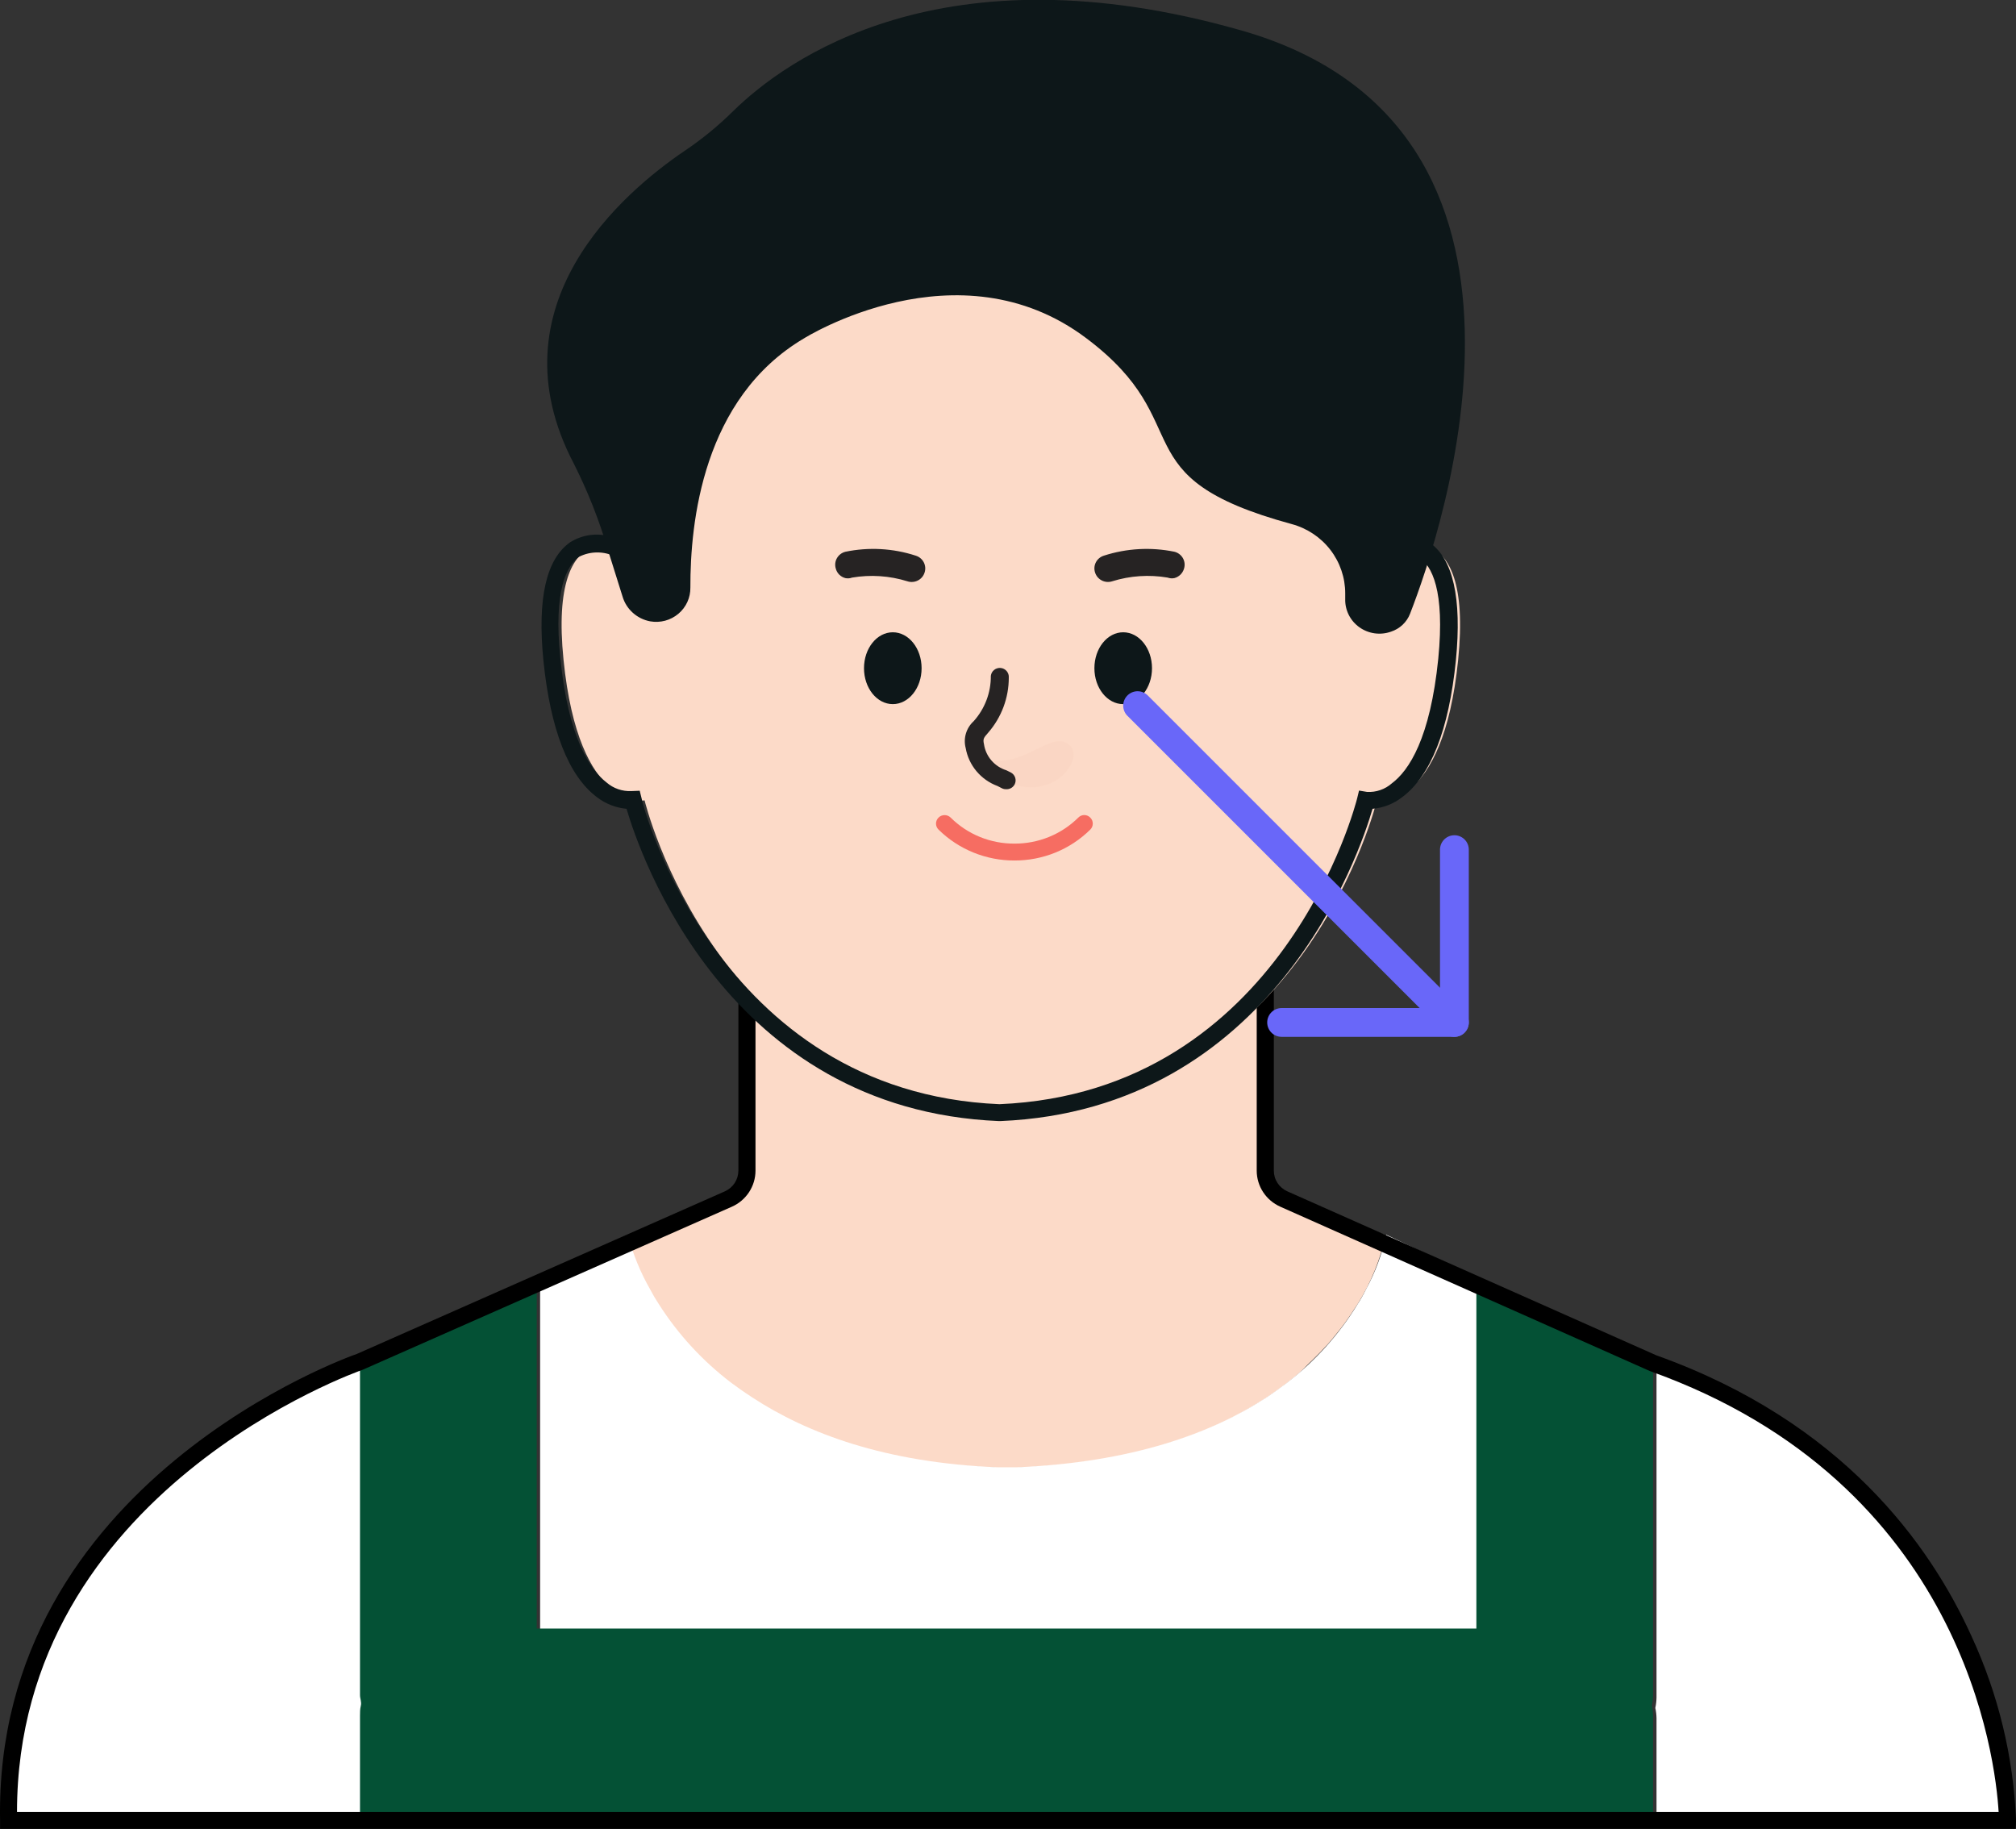 <svg width="140" height="127" viewBox="0 0 140 127" fill="none" xmlns="http://www.w3.org/2000/svg">
<rect x="0" y="0" width="140" height="127" fill="#333333" stroke="none"/>
<g clip-path="url(#clip0_6_1386)">
<path d="M96.228 85.777L87.912 82.692V56.141H51.929V82.692L43.613 85.777C43.613 85.777 46.049 101.023 69.249 101.926H70.639C79.656 101.562 85.524 99.029 89.349 96.062L89.528 95.921C89.991 95.558 90.419 95.182 90.823 94.749L91.155 94.432C91.523 94.08 91.856 93.728 92.165 93.388C92.308 93.236 92.438 93.071 92.569 92.919C92.699 92.766 92.937 92.462 93.115 92.239C93.293 92.016 93.543 91.664 93.733 91.383C93.804 91.277 93.876 91.183 93.935 91.078C93.995 90.972 94.184 90.714 94.291 90.538C95.205 89.07 95.859 87.46 96.228 85.777Z" fill="#FCDAC8"/>
<path d="M96.264 85.74C95.983 87.072 95.506 88.356 94.85 89.552C94.68 89.899 94.49 90.236 94.279 90.56C92.993 92.671 91.322 94.528 89.35 96.037C88.898 96.377 88.435 96.717 87.936 97.046C84.111 99.544 78.599 101.549 70.639 101.889H69.249C61.48 101.573 56.075 99.544 52.25 97.046C51.739 96.717 51.252 96.377 50.801 96.037C48.802 94.522 47.093 92.667 45.752 90.56C45.536 90.235 45.338 89.898 45.158 89.552C44.471 88.355 43.947 87.073 43.602 85.74L37.508 88.684V113.183H102.762V88.825L96.264 85.74Z" fill="white"/>
<path d="M115.036 123.012V126.413H139.46C139.454 125.277 139.386 124.141 139.259 123.012C139.259 122.672 139.199 122.332 139.151 122.003C138.883 120.149 138.454 118.32 137.869 116.538C137.738 116.186 137.643 115.846 137.512 115.53C136.818 113.621 135.931 111.786 134.863 110.053C134.649 109.713 134.447 109.372 134.221 109.044C132.908 107.056 131.373 105.22 129.648 103.567C129.291 103.227 128.923 102.887 128.543 102.559C126.465 100.741 124.152 99.203 121.665 97.985L119.847 97.094L117.757 96.085L115.036 94.772V117.875C115.032 118.12 115.004 118.363 114.953 118.602C115.004 118.834 115.031 119.069 115.036 119.306V123.059V123.012Z" fill="white"/>
<path d="M25.215 117.875V94.736L22.317 96.132L20.475 97.035L18.42 98.032C15.94 99.256 13.632 100.793 11.554 102.606L10.449 103.614C8.723 105.269 7.185 107.106 5.864 109.091C5.662 109.419 5.436 109.76 5.234 110.1C4.172 111.837 3.281 113.671 2.573 115.577C2.454 115.893 2.347 116.233 2.252 116.585C1.648 118.364 1.21 120.193 0.945 122.05C0.945 122.379 0.874 122.719 0.839 123.059C0.711 124.188 0.643 125.323 0.637 126.46H25.215V119.306C25.215 119.071 25.215 118.849 25.215 118.602C25.215 118.356 25.215 118.075 25.215 117.875Z" fill="white"/>
<path d="M114.797 94.655V117.712C114.793 117.956 114.765 118.2 114.714 118.439C114.764 118.67 114.792 118.906 114.797 119.143V126.297H25V119.143C25 118.908 25 118.685 25.059 118.439C25.119 118.193 25 117.958 25 117.712V94.573L33.387 90.492L35.466 89.483L37.272 88.615V113.091H102.526V88.733L104.082 89.483L106.173 90.492L114.797 94.655Z" fill="#045135"/>
<path d="M139.981 127H0.005V126.414C-0.411 102.829 24.513 94.104 24.774 94.022L50.339 82.728C50.617 82.603 50.853 82.401 51.02 82.148C51.186 81.894 51.275 81.599 51.277 81.297V69.569H52.465V81.297C52.464 81.825 52.309 82.341 52.018 82.784C51.727 83.228 51.314 83.578 50.826 83.795L25.201 95.112C24.916 95.206 1.193 103.533 1.181 125.827H138.794C138.58 122.227 136.417 103.005 114.571 95.206L88.911 83.795C88.424 83.578 88.01 83.228 87.719 82.784C87.428 82.341 87.273 81.825 87.272 81.297V68.397H88.46V81.297C88.46 81.599 88.549 81.895 88.716 82.149C88.882 82.403 89.119 82.604 89.398 82.728L115.023 94.115C127.948 98.736 134.03 107.262 136.905 113.607C138.769 117.637 139.822 121.987 140.005 126.414L139.981 127Z" fill="black"/>
<path d="M70.197 77.264C90.618 76.419 95.619 55.579 95.619 55.579C95.619 55.579 100.193 56.412 101.262 45.81C102.331 35.208 96.582 38.14 96.582 38.14C96.914 7.648 80.438 14.86 73.358 14.849H67.037C59.91 14.849 43.48 7.601 43.813 38.14C43.813 38.14 38.063 35.196 39.133 45.81C40.202 56.423 44.763 55.579 44.763 55.579C44.763 55.579 49.765 76.419 70.197 77.264Z" fill="#FCDAC8"/>
<path d="M69.372 77.849C50.448 77.063 44.425 59.284 43.51 56.164C42.766 56.096 42.057 55.819 41.466 55.367C39.483 53.889 38.224 50.676 37.737 45.867C37.309 41.563 37.927 38.831 39.59 37.658C40.003 37.398 40.468 37.227 40.954 37.158C41.439 37.09 41.934 37.124 42.405 37.259C42.405 26.822 44.365 19.996 48.428 16.419C52.693 12.654 58.466 13.37 62.684 13.898C63.864 14.072 65.054 14.178 66.248 14.214H72.591C73.785 14.194 74.976 14.089 76.155 13.898C80.372 13.382 86.145 12.654 90.41 16.419C94.461 19.937 96.433 26.822 96.421 37.259C96.894 37.124 97.391 37.089 97.878 37.158C98.366 37.227 98.833 37.397 99.249 37.658C100.9 38.772 101.529 41.516 101.102 45.867C100.615 50.688 99.356 53.889 97.36 55.367C96.771 55.822 96.061 56.099 95.316 56.164C94.413 59.284 88.391 77.063 69.467 77.849H69.372ZM44.425 54.91L44.555 55.437C44.555 55.637 49.699 75.844 69.407 76.676C89.115 75.844 94.2 55.637 94.247 55.437L94.378 54.898L94.936 54.992C95.249 55.009 95.562 54.965 95.858 54.862C96.154 54.76 96.426 54.6 96.659 54.394C97.847 53.502 99.32 51.274 99.879 45.75C100.354 40.965 99.415 39.265 98.548 38.714C98.163 38.521 97.738 38.42 97.306 38.42C96.875 38.42 96.449 38.521 96.065 38.714L95.186 39.159V38.127C95.293 27.725 93.404 20.723 89.567 17.346C85.73 13.968 80.455 14.589 76.25 15.105C75.031 15.29 73.8 15.4 72.567 15.434H66.235C64.999 15.387 63.766 15.278 62.541 15.105C58.324 14.589 53.037 13.933 49.212 17.346C45.387 20.758 43.486 27.725 43.605 38.127V39.112L42.726 38.655C42.339 38.462 41.912 38.362 41.479 38.362C41.045 38.362 40.618 38.462 40.231 38.655C39.364 39.241 38.425 41 38.912 45.691C39.459 51.215 40.968 53.444 42.12 54.335C42.597 54.75 43.219 54.965 43.855 54.933L44.425 54.91Z" fill="#0D1719"/>
<path d="M55.843 23.491C55.843 23.491 66.534 16.771 75.444 23.491C83.391 29.46 77.629 33.108 89.699 36.392C90.769 36.68 91.713 37.309 92.385 38.18C93.057 39.051 93.42 40.117 93.418 41.212V41.599C93.408 41.98 93.493 42.358 93.665 42.7C93.837 43.042 94.091 43.337 94.404 43.56C94.718 43.783 95.082 43.927 95.465 43.98C95.848 44.032 96.238 43.992 96.601 43.862C96.9 43.764 97.174 43.602 97.402 43.387C97.63 43.172 97.808 42.91 97.92 42.619C100.07 37.095 109.8 8.843 86.195 2.111C65.406 -3.823 54.512 4.187 50.913 7.717C49.885 8.733 48.764 9.652 47.563 10.462C43.298 13.347 34.08 21.181 39.841 32.181C40.815 34.108 41.61 36.118 42.217 38.186L43.239 41.446C43.369 41.875 43.617 42.261 43.954 42.56C44.291 42.86 44.705 43.063 45.151 43.147C45.496 43.207 45.85 43.192 46.189 43.102C46.527 43.011 46.84 42.848 47.107 42.624C47.374 42.4 47.587 42.12 47.732 41.805C47.876 41.49 47.948 41.147 47.943 40.801C47.931 36.31 48.786 27.654 55.843 23.491Z" fill="#0D1719"/>
<g style="mix-blend-mode:multiply" opacity="0.3">
<g style="mix-blend-mode:multiply" opacity="0.3">
<path d="M67.668 52.563C71.006 53.736 72.716 50.734 74.154 51.637C75.591 52.54 72.965 56.187 69.318 53.983C67.679 53.08 66.693 52.2 67.668 52.563Z" fill="#F1B69A"/>
</g>
</g>
<path d="M69.853 54.803C69.753 54.804 69.655 54.78 69.567 54.733L69.27 54.581C68.701 54.37 68.197 54.015 67.809 53.552C67.422 53.089 67.164 52.534 67.061 51.942C66.974 51.61 66.98 51.261 67.079 50.933C67.177 50.605 67.364 50.309 67.62 50.077C68.395 49.21 68.818 48.09 68.808 46.934C68.826 46.773 68.906 46.626 69.033 46.523C69.159 46.42 69.321 46.37 69.485 46.383C69.65 46.398 69.802 46.476 69.909 46.602C70.015 46.727 70.068 46.888 70.055 47.051C70.057 48.459 69.547 49.82 68.617 50.886C68.308 51.238 68.249 51.309 68.333 51.684C68.395 52.099 68.573 52.488 68.848 52.807C69.123 53.126 69.484 53.363 69.888 53.49L70.197 53.642C70.343 53.72 70.452 53.85 70.501 54.006C70.55 54.162 70.534 54.33 70.459 54.475C70.401 54.582 70.313 54.67 70.206 54.729C70.098 54.787 69.975 54.813 69.853 54.803Z" fill="#262323"/>
<path d="M58.708 40.145C58.547 40.104 58.401 40.021 58.284 39.906C58.167 39.79 58.084 39.646 58.042 39.488C58.005 39.368 57.992 39.241 58.005 39.116C58.018 38.991 58.058 38.87 58.12 38.76C58.182 38.651 58.266 38.554 58.367 38.478C58.468 38.401 58.584 38.346 58.708 38.315C60.331 37.979 62.015 38.072 63.59 38.585C63.709 38.621 63.82 38.68 63.916 38.759C64.012 38.837 64.09 38.934 64.148 39.043C64.205 39.153 64.24 39.272 64.251 39.395C64.261 39.517 64.246 39.641 64.208 39.758C64.171 39.875 64.112 39.984 64.032 40.079C63.952 40.174 63.854 40.252 63.744 40.308C63.633 40.365 63.512 40.4 63.388 40.41C63.263 40.42 63.138 40.406 63.02 40.367C61.776 39.979 60.456 39.891 59.171 40.109C59.023 40.166 58.862 40.178 58.708 40.145Z" fill="#262323"/>
<path d="M81.558 40.143C81.717 40.099 81.861 40.016 81.978 39.901C82.094 39.786 82.179 39.643 82.224 39.487C82.261 39.367 82.274 39.24 82.261 39.115C82.248 38.99 82.208 38.869 82.146 38.759C82.084 38.649 81.999 38.553 81.898 38.477C81.797 38.4 81.682 38.345 81.558 38.314C79.931 37.98 78.243 38.073 76.664 38.584C76.545 38.62 76.434 38.679 76.338 38.757C76.242 38.836 76.163 38.933 76.106 39.042C76.048 39.151 76.013 39.271 76.003 39.393C75.993 39.516 76.007 39.639 76.046 39.756C76.083 39.874 76.143 39.983 76.222 40.078C76.302 40.172 76.4 40.25 76.511 40.307C76.621 40.364 76.742 40.398 76.866 40.408C76.99 40.419 77.115 40.404 77.234 40.366C78.478 39.978 79.797 39.89 81.083 40.108C81.234 40.164 81.4 40.176 81.558 40.143Z" fill="#262323"/>
<path d="M62 48.895C63.105 48.895 64 47.779 64 46.401C64 45.023 63.105 43.906 62 43.906C60.895 43.906 60 45.023 60 46.401C60 47.779 60.895 48.895 62 48.895Z" fill="#0D1719"/>
<path d="M78 48.895C79.105 48.895 80 47.779 80 46.401C80 45.023 79.105 43.906 78 43.906C76.895 43.906 76 45.023 76 46.401C76 47.779 76.895 48.895 78 48.895Z" fill="#0D1719"/>
<path d="M70.45 59.754C69.471 59.757 68.501 59.569 67.596 59.2C66.691 58.832 65.869 58.291 65.176 57.608C65.12 57.553 65.076 57.489 65.046 57.417C65.016 57.346 65 57.269 65 57.192C65 57.114 65.016 57.038 65.046 56.966C65.076 56.895 65.12 56.83 65.176 56.775C65.231 56.72 65.296 56.677 65.369 56.647C65.441 56.617 65.519 56.602 65.597 56.602C65.676 56.602 65.754 56.617 65.826 56.647C65.898 56.677 65.964 56.72 66.019 56.775C66.599 57.352 67.29 57.809 68.05 58.119C68.811 58.429 69.627 58.586 70.45 58.581C71.273 58.585 72.089 58.427 72.849 58.117C73.61 57.807 74.301 57.351 74.881 56.775C74.934 56.719 74.999 56.675 75.07 56.644C75.142 56.613 75.219 56.598 75.297 56.598C75.375 56.598 75.452 56.613 75.523 56.644C75.595 56.675 75.66 56.719 75.713 56.775C75.769 56.83 75.813 56.895 75.843 56.966C75.873 57.038 75.888 57.114 75.888 57.192C75.888 57.269 75.873 57.346 75.843 57.417C75.813 57.489 75.769 57.553 75.713 57.608C75.023 58.291 74.202 58.832 73.299 59.201C72.396 59.569 71.427 59.757 70.45 59.754Z" fill="#F66D62"/>
<path d="M79 49L101 71" stroke="#6967F9" stroke-width="2" stroke-linecap="round" stroke-linejoin="round"/>
<path d="M101 59V71H89" stroke="#6967F9" stroke-width="2" stroke-linecap="round" stroke-linejoin="round"/>
</g>
<defs>
<clipPath id="clip0_6_1386">
<rect width="140" height="127" fill="white"/>
</clipPath>
</defs>
</svg>
